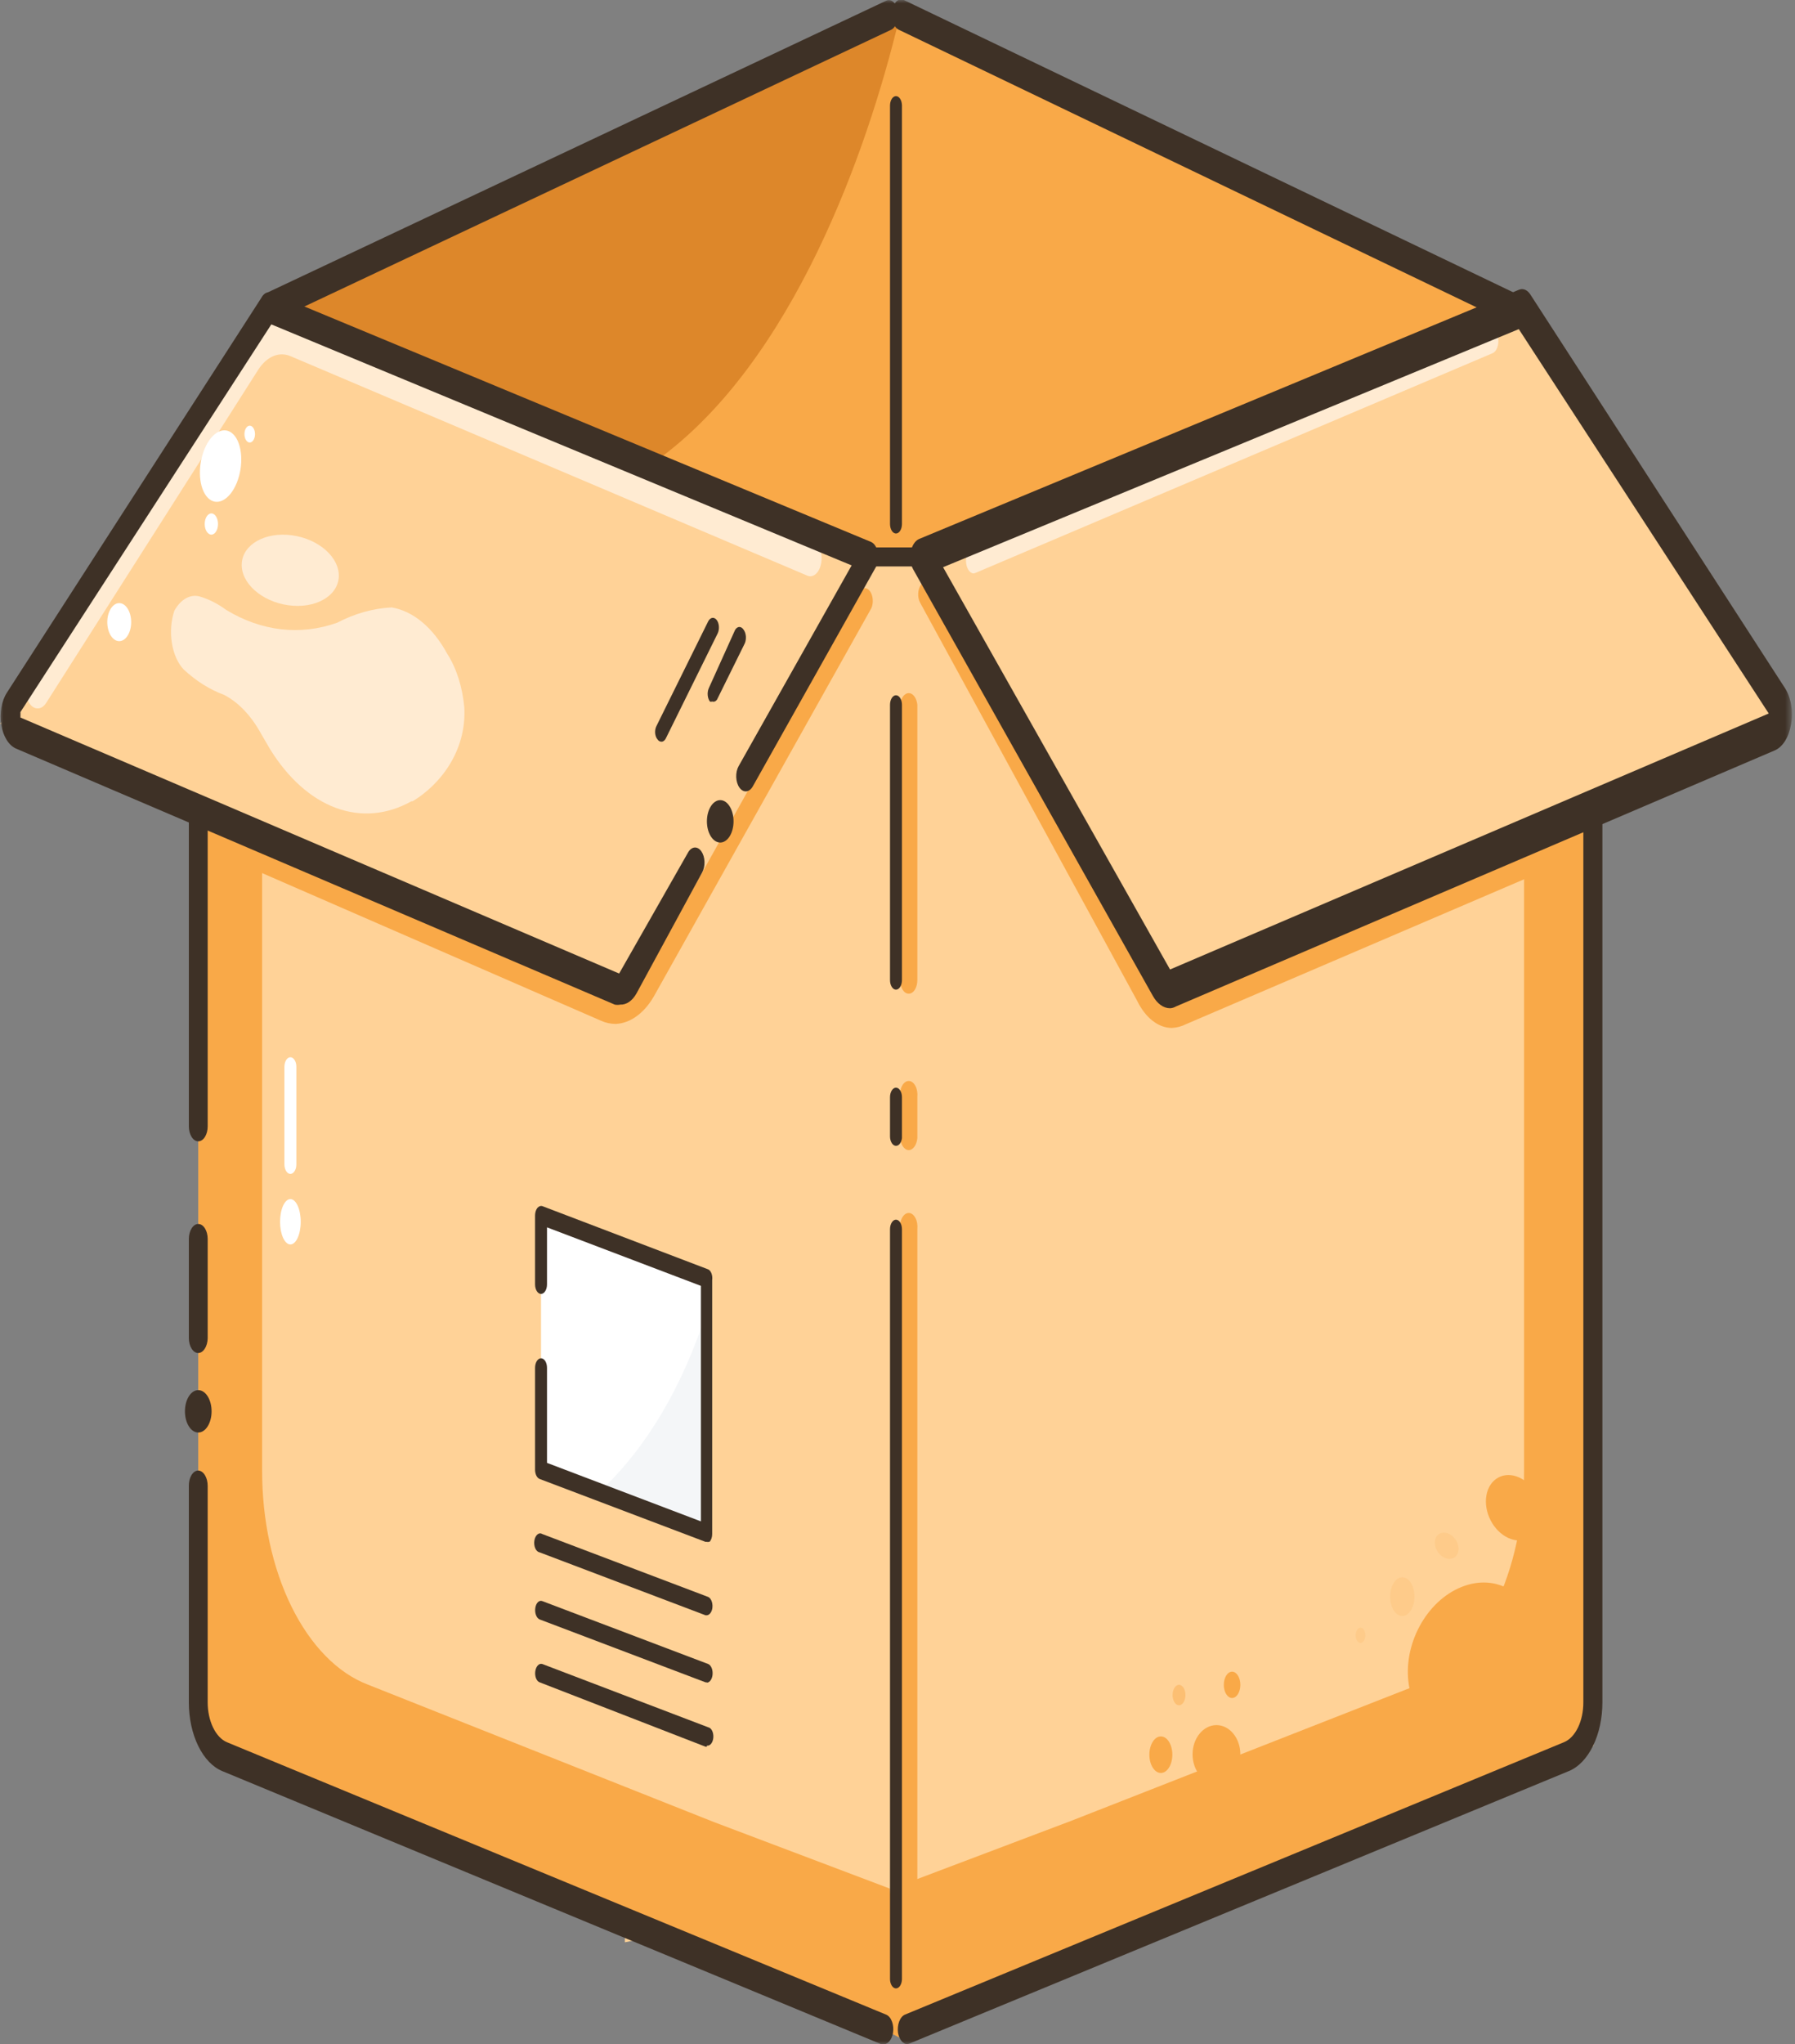 <svg width="275" height="313" viewBox="0 0 275 313" fill="none" xmlns="http://www.w3.org/2000/svg">
<rect x="0" y="0" width="275" height="313" fill="#808080" stroke="none"/>
<mask id="mask0_11_71" style="mask-type:luminance" maskUnits="userSpaceOnUse" x="0" y="0" width="275" height="313">
<path d="M274.497 0H0V313H274.497V0Z" fill="white"/>
</mask>
<g mask="url(#mask0_11_71)">
<path d="M273.758 110.809L232.578 47.089L228.601 48.769L231.557 47.089L138.146 2.295H136.351L41.215 47.089L0 110.809L30.516 123.912L30.445 124.415V267.309L95.734 294.241V297.377L100.768 296.369L135.471 310.703H139.061L244.122 267.309V124.415V123.519L273.758 110.809Z" fill="#FFD297"/>
<path d="M229.868 48.209L140.504 85.276H133.113L41.215 47.089L136.351 2.295L229.868 48.209Z" fill="#F9A948"/>
<path d="M137.654 3.254C132.902 22.964 121.498 55.44 100.663 70.446L84.155 63.559L44.489 47.097L123.188 10.03L137.654 3.254Z" fill="#DD872A"/>
<path d="M244.544 121.957V265.691L147.332 305.894L136.773 310.206L137.266 288.928L164.226 278.737L217.373 257.908C221.981 256.122 226.079 251.919 229.003 245.977C231.927 240.035 233.509 232.698 233.493 225.152V128.06L244.544 121.957Z" fill="#F9A948"/>
<path d="M30.374 121.957V256.9C30.374 261.939 31.219 266.587 34.281 268.099L126.249 306.118L138.744 312.445L136.315 289.152L109.355 278.962L56.314 257.908C51.698 256.132 47.594 251.934 44.662 245.991C41.731 240.049 40.145 232.707 40.159 225.152V128.06L30.374 121.957Z" fill="#F9A948"/>
<path d="M41.355 114.67C44.117 119.146 47.623 122.277 51.463 123.694C55.303 125.112 59.318 124.76 63.036 122.677H63.212C67.26 120.269 71.519 115.118 71.131 108.286C70.844 105.156 69.916 102.263 68.492 100.055C66.327 96.081 63.296 93.559 60.009 93C57.161 93.146 54.34 93.938 51.633 95.352C45.978 97.343 40.082 96.662 34.668 93.392C33.367 92.434 31.995 91.738 30.585 91.321C29.876 91.13 29.149 91.231 28.471 91.613C27.794 91.995 27.189 92.646 26.713 93.504C26.202 95.022 26.067 96.789 26.334 98.458C26.601 100.126 27.251 101.575 28.157 102.519C30.077 104.289 32.153 105.592 34.316 106.383C36.524 107.517 38.495 109.588 40.018 112.374L41.355 114.67Z" fill="#FFEBD2"/>
<path d="M51.903 88.341C52.064 85.383 48.867 82.526 44.761 81.959C40.656 81.392 37.197 83.331 37.036 86.288C36.874 89.246 40.072 92.103 44.177 92.67C48.283 93.236 51.742 91.298 51.903 88.341Z" fill="#FFEBD2"/>
<path d="M30.374 219.331C31.502 219.331 32.416 217.878 32.416 216.084C32.416 214.29 31.502 212.836 30.374 212.836C29.247 212.836 28.333 214.29 28.333 216.084C28.333 217.878 29.247 219.331 30.374 219.331Z" fill="#3E3126"/>
<path d="M44.488 190.534C45.363 190.534 46.072 188.979 46.072 187.062C46.072 185.144 45.363 183.59 44.488 183.59C43.614 183.59 42.905 185.144 42.905 187.062C42.905 188.979 43.614 190.534 44.488 190.534Z" fill="white"/>
<path d="M137.267 81.683C137.024 81.683 136.792 81.53 136.62 81.257C136.448 80.984 136.352 80.613 136.352 80.227V16.171C136.352 15.785 136.448 15.415 136.62 15.142C136.792 14.869 137.024 14.716 137.267 14.716C137.51 14.716 137.742 14.869 137.914 15.142C138.085 15.415 138.182 15.785 138.182 16.171V80.227C138.182 80.613 138.085 80.984 137.914 81.257C137.742 81.53 137.51 81.683 137.267 81.683Z" fill="#3E3126"/>
<path d="M41.144 49.39C40.803 49.382 40.474 49.181 40.217 48.822C39.959 48.465 39.79 47.973 39.739 47.435C39.689 46.897 39.76 46.348 39.94 45.886C40.12 45.424 40.397 45.078 40.722 44.91L135.752 0.116C136.116 -0.059 136.509 0.002 136.845 0.285C137.182 0.568 137.434 1.051 137.547 1.628C137.648 2.222 137.602 2.854 137.418 3.396C137.235 3.937 136.929 4.346 136.562 4.54L41.531 49.334L41.144 49.39Z" fill="#3E3126"/>
<path d="M231.488 49.385C231.349 49.439 231.204 49.439 231.065 49.385L137.654 4.535C137.287 4.341 136.981 3.932 136.798 3.39C136.614 2.849 136.568 2.217 136.669 1.623C136.718 1.327 136.803 1.049 136.92 0.807C137.037 0.564 137.184 0.361 137.351 0.21C137.518 0.058 137.703 -0.038 137.894 -0.074C138.085 -0.111 138.279 -0.086 138.464 -0.001L231.91 44.793C232.235 44.961 232.513 45.307 232.692 45.769C232.872 46.231 232.943 46.78 232.892 47.318C232.842 47.856 232.673 48.347 232.416 48.705C232.158 49.063 231.829 49.264 231.488 49.273V49.385Z" fill="#3E3126"/>
<path d="M142.193 86.724H131.247C131.004 86.724 130.771 86.571 130.6 86.298C130.428 86.025 130.332 85.654 130.332 85.268C130.332 84.882 130.428 84.512 130.6 84.239C130.771 83.966 131.004 83.813 131.247 83.813H142.193C142.436 83.813 142.669 83.966 142.84 84.239C143.012 84.512 143.108 84.882 143.108 85.268C143.108 85.654 143.012 86.025 142.84 86.298C142.669 86.571 142.436 86.724 142.193 86.724Z" fill="#3E3126"/>
<path d="M139.201 305.098C138.858 305.084 138.533 304.86 138.29 304.476C138.048 304.09 137.908 303.571 137.899 303.026V188.185C137.868 187.88 137.878 187.568 137.93 187.272C137.982 186.974 138.074 186.698 138.199 186.463C138.325 186.228 138.481 186.039 138.657 185.91C138.833 185.78 139.025 185.713 139.219 185.713C139.413 185.713 139.604 185.78 139.78 185.91C139.956 186.039 140.113 186.228 140.238 186.463C140.364 186.698 140.456 186.974 140.507 187.272C140.559 187.568 140.57 187.88 140.539 188.185V303.026C140.529 303.581 140.384 304.107 140.134 304.494C139.885 304.881 139.55 305.098 139.201 305.098Z" fill="#F9A948"/>
<path d="M139.201 176.093C138.858 176.079 138.533 175.855 138.29 175.471C138.048 175.085 137.908 174.566 137.899 174.021V167.974C137.868 167.67 137.878 167.358 137.93 167.06C137.982 166.764 138.074 166.488 138.199 166.253C138.325 166.017 138.481 165.828 138.657 165.699C138.833 165.569 139.025 165.502 139.219 165.502C139.413 165.502 139.604 165.569 139.78 165.699C139.956 165.828 140.113 166.017 140.238 166.253C140.364 166.488 140.456 166.764 140.507 167.06C140.559 167.358 140.57 167.67 140.539 167.974V174.245C140.496 174.759 140.336 175.232 140.09 175.571C139.843 175.912 139.527 176.098 139.201 176.093Z" fill="#F9A948"/>
<path d="M139.203 152.138C138.858 152.138 138.526 151.918 138.282 151.53C138.037 151.142 137.901 150.615 137.901 150.066V107.903C137.952 107.405 138.112 106.952 138.354 106.625C138.596 106.299 138.903 106.119 139.22 106.119C139.537 106.119 139.845 106.299 140.086 106.625C140.328 106.952 140.489 107.405 140.54 107.903V150.066C140.54 150.343 140.505 150.616 140.438 150.871C140.371 151.127 140.271 151.358 140.146 151.551C140.022 151.743 139.874 151.895 139.712 151.996C139.55 152.097 139.377 152.144 139.203 152.138Z" fill="#F9A948"/>
<path d="M135.401 313.001H135.048L34.07 271.174C32.6 270.577 31.297 269.217 30.367 267.312C29.436 265.406 28.931 263.061 28.931 260.647V227.5C28.927 227.193 28.96 226.889 29.031 226.604C29.101 226.319 29.207 226.059 29.341 225.84C29.476 225.621 29.637 225.447 29.814 225.327C29.991 225.209 30.182 225.148 30.374 225.148C30.76 225.163 31.127 225.417 31.397 225.856C31.667 226.296 31.818 226.886 31.817 227.5V260.647C31.819 262.041 32.11 263.395 32.644 264.498C33.179 265.601 33.928 266.394 34.774 266.75L135.787 308.465C136.155 308.623 136.469 309.005 136.661 309.53C136.852 310.055 136.905 310.679 136.808 311.265C136.719 311.754 136.535 312.185 136.282 312.497C136.029 312.809 135.72 312.986 135.401 313.001Z" fill="#3E3126"/>
<path d="M30.375 207.162C29.993 207.162 29.626 206.92 29.355 206.49C29.084 206.059 28.932 205.475 28.932 204.867V189.692C28.932 189.084 29.084 188.5 29.355 188.069C29.626 187.639 29.993 187.397 30.375 187.397C30.758 187.397 31.125 187.639 31.396 188.069C31.666 188.5 31.819 189.084 31.819 189.692V204.922C31.801 205.517 31.642 206.079 31.374 206.495C31.106 206.911 30.75 207.148 30.375 207.162Z" fill="#3E3126"/>
<path d="M30.375 174.744C29.993 174.744 29.626 174.503 29.355 174.072C29.084 173.642 28.932 173.058 28.932 172.449V124.407C28.932 123.798 29.084 123.214 29.355 122.783C29.626 122.353 29.993 122.111 30.375 122.111C30.755 122.125 31.117 122.372 31.386 122.799C31.655 123.227 31.81 123.803 31.819 124.407V172.449C31.819 173.058 31.666 173.642 31.396 174.072C31.125 174.503 30.758 174.744 30.375 174.744Z" fill="#3E3126"/>
<path d="M138.99 312.988C138.67 312.973 138.362 312.797 138.109 312.485C137.856 312.174 137.672 311.741 137.582 311.252C137.496 310.659 137.558 310.036 137.755 309.514C137.952 308.992 138.268 308.611 138.638 308.453L239.617 266.739C240.466 266.389 241.218 265.6 241.754 264.494C242.289 263.389 242.578 262.031 242.573 260.635V124.404C242.627 123.85 242.804 123.345 243.072 122.98C243.34 122.615 243.681 122.415 244.034 122.415C244.386 122.415 244.727 122.615 244.995 122.98C245.263 123.345 245.44 123.85 245.494 124.404V260.635C245.495 263.048 244.99 265.393 244.059 267.3C243.129 269.206 241.826 270.565 240.356 271.162L139.342 312.877L138.99 312.988Z" fill="#3E3126"/>
<path d="M108.299 267.431H108.087L82.676 257.575C82.562 257.536 82.455 257.46 82.36 257.355C82.264 257.248 82.183 257.114 82.121 256.957C82.059 256.801 82.017 256.627 81.998 256.444C81.978 256.262 81.981 256.076 82.007 255.896C82.032 255.708 82.08 255.53 82.148 255.372C82.217 255.213 82.304 255.079 82.406 254.975C82.507 254.87 82.621 254.8 82.74 254.765C82.859 254.731 82.98 254.735 83.098 254.775L108.51 264.463C108.743 264.507 108.956 264.697 109.101 264.991C109.246 265.286 109.312 265.659 109.284 266.031C109.256 266.402 109.137 266.74 108.952 266.97C108.767 267.202 108.532 267.307 108.299 267.263V267.431Z" fill="#3E3126"/>
<path d="M108.299 257.575H108.088L82.677 247.945C82.445 247.852 82.245 247.618 82.12 247.293C81.995 246.969 81.955 246.579 82.008 246.209C82.033 246.022 82.081 245.846 82.15 245.69C82.218 245.534 82.307 245.402 82.409 245.302C82.511 245.203 82.625 245.138 82.743 245.11C82.862 245.083 82.983 245.095 83.099 245.145L108.51 254.776C108.72 254.869 108.902 255.079 109.023 255.368C109.143 255.655 109.196 256.003 109.17 256.347C109.146 256.691 109.044 257.009 108.884 257.245C108.724 257.48 108.517 257.617 108.299 257.631V257.575Z" fill="#3E3126"/>
<path d="M108.3 247.308H108.089L82.677 237.678C82.546 237.659 82.419 237.596 82.304 237.493C82.19 237.39 82.091 237.248 82.014 237.079C81.936 236.908 81.883 236.714 81.858 236.508C81.832 236.303 81.835 236.091 81.866 235.887C81.896 235.683 81.955 235.493 82.036 235.328C82.117 235.163 82.22 235.029 82.337 234.932C82.454 234.836 82.583 234.782 82.714 234.773C82.846 234.763 82.977 234.799 83.1 234.878L108.511 244.509C108.628 244.565 108.736 244.659 108.829 244.783C108.922 244.908 108.998 245.06 109.055 245.233C109.11 245.404 109.143 245.592 109.153 245.786C109.162 245.978 109.148 246.173 109.11 246.356C109.048 246.623 108.939 246.856 108.795 247.026C108.65 247.195 108.478 247.293 108.3 247.308Z" fill="#3E3126"/>
<path d="M108.298 195.693L82.887 186.062V225.033L108.298 234.664V195.693Z" fill="white"/>
<path opacity="0.2" d="M108.3 200.673V234.268L92.145 228.11C99.076 221.625 104.685 212.1 108.3 200.673Z" fill="#C9D2DF"/>
<path d="M227.42 265.128C232.851 262.962 236.471 256.247 235.507 250.128C234.543 244.008 229.359 240.803 223.929 242.969C218.499 245.133 214.878 251.85 215.842 257.968C216.806 264.087 221.99 267.293 227.42 265.128Z" fill="#F9A948"/>
<path d="M236.119 232.753C236.578 230.195 235.071 227.268 232.753 226.216C230.435 225.164 228.184 226.384 227.725 228.942C227.267 231.499 228.774 234.425 231.091 235.477C233.409 236.529 235.661 235.31 236.119 232.753Z" fill="#F9A948"/>
<g opacity="0.4">
<path opacity="0.4" d="M214.838 247.424C215.868 247.424 216.703 246.095 216.703 244.456C216.703 242.817 215.868 241.489 214.838 241.489C213.808 241.489 212.973 242.817 212.973 244.456C212.973 246.095 213.808 247.424 214.838 247.424Z" fill="#F9A948"/>
<path opacity="0.4" d="M223.432 237.481C223.614 236.469 222.958 235.285 221.967 234.835C220.977 234.386 220.026 234.84 219.845 235.851C219.664 236.862 220.32 238.046 221.31 238.496C222.301 238.946 223.251 238.491 223.432 237.481Z" fill="#F9A948"/>
<path opacity="0.4" d="M208.433 251.557C208.84 251.557 209.171 251.031 209.171 250.382C209.171 249.732 208.84 249.206 208.433 249.206C208.024 249.206 207.693 249.732 207.693 250.382C207.693 251.031 208.024 251.557 208.433 251.557Z" fill="#F9A948"/>
</g>
<path d="M186.366 273.084C188.387 273.084 190.026 271.078 190.026 268.604C190.026 266.132 188.387 264.126 186.366 264.126C184.344 264.126 182.706 266.132 182.706 268.604C182.706 271.078 184.344 273.084 186.366 273.084Z" fill="#F9A948"/>
<path d="M188.759 259.977C189.459 259.977 190.026 259.076 190.026 257.962C190.026 256.848 189.459 255.946 188.759 255.946C188.059 255.946 187.491 256.848 187.491 257.962C187.491 259.076 188.059 259.977 188.759 259.977Z" fill="#F9A948"/>
<path d="M177.846 271.454C178.819 271.454 179.606 270.2 179.606 268.654C179.606 267.108 178.819 265.855 177.846 265.855C176.875 265.855 176.087 267.108 176.087 268.654C176.087 270.2 176.875 271.454 177.846 271.454Z" fill="#F9A948"/>
<path opacity="0.45" d="M180.628 261.092C181.172 261.092 181.614 260.39 181.614 259.524C181.614 258.657 181.172 257.956 180.628 257.956C180.084 257.956 179.643 258.657 179.643 259.524C179.643 260.39 180.084 261.092 180.628 261.092Z" fill="#F9A948"/>
<path d="M94.327 156.769C93.554 156.771 92.784 156.601 92.039 156.265L35.197 131.517C35.044 131.452 34.901 131.34 34.775 131.185C34.65 131.033 34.544 130.84 34.466 130.621C34.387 130.403 34.337 130.161 34.317 129.911C34.298 129.662 34.31 129.408 34.352 129.165C34.393 128.921 34.464 128.693 34.56 128.494C34.657 128.294 34.778 128.126 34.915 128.002C35.053 127.877 35.204 127.796 35.361 127.766C35.519 127.735 35.678 127.753 35.831 127.822L92.602 152.346C93.666 152.837 94.796 152.841 95.86 152.355C96.925 151.87 97.882 150.915 98.621 149.602L131.671 90.53C131.896 90.216 132.185 90.044 132.485 90.046C132.784 90.047 133.073 90.222 133.297 90.537C133.521 90.853 133.666 91.288 133.703 91.76C133.741 92.233 133.669 92.711 133.5 93.106L100.416 152.122C99.663 153.535 98.733 154.679 97.683 155.479C96.634 156.28 95.49 156.719 94.327 156.769Z" fill="#F9A948"/>
<path d="M179.502 157.387C178.483 157.374 177.479 156.995 176.564 156.277C175.65 155.559 174.849 154.522 174.223 153.243L140.962 92.266C140.752 91.88 140.647 91.377 140.671 90.868C140.693 90.359 140.842 89.885 141.086 89.551C141.328 89.217 141.644 89.05 141.964 89.086C142.285 89.123 142.583 89.361 142.792 89.747L175.982 150.723C176.563 151.966 177.382 152.873 178.315 153.308C179.249 153.742 180.247 153.68 181.156 153.131L237.893 128.774C238.201 128.64 238.53 128.707 238.807 128.958C239.084 129.211 239.287 129.628 239.371 130.117C239.456 130.607 239.413 131.131 239.255 131.571C239.096 132.013 238.834 132.336 238.527 132.469L181.79 156.77C181.049 157.145 180.279 157.352 179.502 157.387Z" fill="#F9A948"/>
<path d="M5.702 108.459C5.237 108.448 4.795 108.147 4.47 107.619C4.307 107.368 4.177 107.068 4.089 106.736C4.001 106.405 3.955 106.048 3.955 105.687C3.955 105.327 4.001 104.97 4.089 104.638C4.177 104.306 4.307 104.006 4.47 103.756L37.132 52.746C38.207 51.068 39.538 49.861 40.993 49.243C42.449 48.625 43.98 48.616 45.438 49.219L124.595 82.814C124.815 82.91 125.02 83.073 125.2 83.295C125.38 83.517 125.53 83.793 125.643 84.108C125.756 84.423 125.829 84.769 125.857 85.129C125.886 85.488 125.87 85.853 125.809 86.202C125.749 86.551 125.647 86.878 125.507 87.164C125.368 87.45 125.194 87.69 124.996 87.869C124.798 88.049 124.58 88.164 124.354 88.21C124.129 88.255 123.899 88.229 123.68 88.134L44.523 54.538C43.654 54.167 42.739 54.163 41.869 54.526C40.999 54.889 40.203 55.608 39.561 56.61L7.039 107.675C6.86 107.942 6.65 108.148 6.42 108.283C6.191 108.417 5.946 108.477 5.702 108.459Z" fill="#FFEBD2"/>
<path d="M149.197 87.799C148.929 87.798 148.669 87.654 148.459 87.391C148.247 87.126 148.099 86.758 148.036 86.343C147.993 86.1 147.981 85.847 148 85.597C148.02 85.347 148.071 85.105 148.149 84.886C148.228 84.668 148.333 84.476 148.459 84.322C148.584 84.169 148.727 84.056 148.88 83.991L228.037 50.396C228.189 50.328 228.349 50.309 228.506 50.34C228.664 50.371 228.815 50.451 228.953 50.576C229.09 50.701 229.211 50.868 229.308 51.068C229.404 51.268 229.474 51.496 229.515 51.739C229.557 51.986 229.568 52.243 229.546 52.496C229.525 52.749 229.471 52.993 229.388 53.212C229.307 53.431 229.198 53.622 229.068 53.773C228.939 53.924 228.792 54.032 228.635 54.091L149.514 87.687L149.197 87.799Z" fill="#FFEBD2"/>
<path d="M95.031 153.813C94.75 153.867 94.467 153.867 94.186 153.813L2.464 114.618C1.918 114.385 1.421 113.926 1.022 113.288C0.624 112.65 0.338 111.856 0.195 110.985C0.052 110.115 0.057 109.2 0.208 108.334C0.359 107.467 0.652 106.679 1.057 106.051L40.124 45.467C40.3 45.183 40.518 44.972 40.758 44.855C40.997 44.738 41.251 44.717 41.497 44.795L133.465 82.982C133.703 83.091 133.92 83.29 134.098 83.564C134.276 83.837 134.409 84.176 134.486 84.55C134.556 84.932 134.567 85.335 134.518 85.725C134.469 86.115 134.361 86.48 134.205 86.79L115.339 120.386C115.083 120.846 114.721 121.125 114.335 121.162C113.949 121.198 113.57 120.989 113.28 120.581C112.991 120.172 112.815 119.599 112.792 118.983C112.769 118.369 112.9 117.766 113.157 117.306L130.474 86.566L41.568 49.666L3.133 109.019V109.859L94.855 149.054L105.414 130.52C105.67 130.067 106.029 129.795 106.413 129.764C106.796 129.732 107.17 129.943 107.455 130.352C107.74 130.76 107.911 131.331 107.931 131.941C107.95 132.55 107.818 133.146 107.561 133.599L97.495 152.133C97.184 152.68 96.804 153.113 96.378 153.403C95.953 153.692 95.493 153.833 95.031 153.813Z" fill="#3E3126"/>
<path d="M36.277 73.918C37.366 71.246 37.138 67.933 35.768 66.52C34.398 65.108 32.404 66.129 31.315 68.802C30.226 71.475 30.454 74.787 31.824 76.2C33.194 77.613 35.188 76.591 36.277 73.918Z" fill="white"/>
<path d="M38.259 67.753C38.706 67.753 39.069 67.176 39.069 66.465C39.069 65.754 38.706 65.177 38.259 65.177C37.812 65.177 37.45 65.754 37.45 66.465C37.45 67.176 37.812 67.753 38.259 67.753Z" fill="white"/>
<path d="M32.382 81.855C32.945 81.855 33.402 81.128 33.402 80.231C33.402 79.334 32.945 78.607 32.382 78.607C31.818 78.607 31.361 79.334 31.361 80.231C31.361 81.128 31.818 81.855 32.382 81.855Z" fill="white"/>
<path d="M18.267 98.164C19.278 98.164 20.097 96.86 20.097 95.252C20.097 93.644 19.278 92.341 18.267 92.341C17.256 92.341 16.437 93.644 16.437 95.252C16.437 96.86 17.256 98.164 18.267 98.164Z" fill="white"/>
<path d="M137.267 304.438C137.03 304.438 136.803 304.293 136.632 304.031C136.461 303.77 136.361 303.414 136.352 303.038V188.197C136.352 187.811 136.448 187.44 136.62 187.168C136.792 186.894 137.024 186.741 137.267 186.741C137.51 186.741 137.742 186.894 137.914 187.168C138.085 187.44 138.182 187.811 138.182 188.197V303.038C138.173 303.414 138.072 303.77 137.902 304.031C137.731 304.293 137.503 304.438 137.267 304.438Z" fill="#3E3126"/>
<path d="M137.267 175.432C137.03 175.432 136.803 175.288 136.632 175.026C136.461 174.765 136.361 174.409 136.352 174.033V167.986C136.352 167.599 136.448 167.229 136.62 166.956C136.792 166.684 137.024 166.53 137.267 166.53C137.51 166.53 137.742 166.684 137.914 166.956C138.085 167.229 138.182 167.599 138.182 167.986V174.256C138.141 174.592 138.026 174.895 137.859 175.109C137.691 175.325 137.482 175.439 137.267 175.432Z" fill="#3E3126"/>
<path d="M137.267 151.523C137.147 151.523 137.028 151.486 136.917 151.413C136.806 151.34 136.705 151.232 136.62 151.097C136.535 150.962 136.468 150.801 136.422 150.625C136.375 150.448 136.352 150.259 136.352 150.068V107.905C136.352 107.519 136.448 107.149 136.62 106.876C136.792 106.603 137.024 106.45 137.267 106.45C137.51 106.45 137.742 106.603 137.914 106.876C138.085 107.149 138.182 107.519 138.182 107.905V150.068C138.182 150.454 138.085 150.825 137.914 151.097C137.742 151.37 137.51 151.523 137.267 151.523Z" fill="#3E3126"/>
<path d="M108.3 236.07H108.089L82.677 226.44C82.478 226.364 82.301 226.186 82.173 225.932C82.046 225.678 81.975 225.364 81.973 225.04V209.417C81.973 209.031 82.07 208.662 82.241 208.388C82.413 208.115 82.645 207.962 82.888 207.962C83.131 207.962 83.363 208.115 83.535 208.388C83.707 208.662 83.803 209.031 83.803 209.417V223.976L107.385 232.935V196.876L83.803 187.916V196.651C83.803 197.038 83.707 197.408 83.535 197.681C83.363 197.953 83.131 198.108 82.888 198.108C82.645 198.108 82.413 197.953 82.241 197.681C82.07 197.408 81.973 197.038 81.973 196.651V186.069C81.976 185.852 82.008 185.639 82.07 185.446C82.13 185.252 82.218 185.082 82.325 184.948C82.435 184.82 82.561 184.727 82.694 184.68C82.827 184.631 82.965 184.627 83.099 184.669L108.511 194.355C108.719 194.46 108.896 194.683 109.007 194.983C109.118 195.284 109.154 195.639 109.109 195.979V234.894C109.107 235.111 109.073 235.324 109.013 235.518C108.952 235.711 108.864 235.882 108.757 236.015C108.609 236.087 108.453 236.105 108.3 236.07Z" fill="#3E3126"/>
<path d="M44.488 179.734C44.246 179.734 44.013 179.581 43.841 179.308C43.67 179.034 43.573 178.664 43.573 178.279V163.328C43.573 162.942 43.67 162.571 43.841 162.299C44.013 162.025 44.246 161.872 44.488 161.872C44.731 161.872 44.964 162.025 45.135 162.299C45.307 162.571 45.403 162.942 45.403 163.328V178.279C45.403 178.664 45.307 179.034 45.135 179.308C44.964 179.581 44.731 179.734 44.488 179.734Z" fill="white"/>
<path d="M179.255 154.37C178.755 154.369 178.262 154.199 177.806 153.87C177.352 153.542 176.945 153.063 176.615 152.467L139.906 87.178C139.701 86.822 139.558 86.387 139.49 85.916C139.422 85.445 139.432 84.954 139.519 84.491C139.612 84.023 139.776 83.599 139.997 83.257C140.218 82.915 140.489 82.666 140.786 82.531L232.754 44.344C233.052 44.231 233.362 44.239 233.657 44.366C233.952 44.493 234.222 44.736 234.444 45.072L273.441 105.32C273.906 106.026 274.239 106.922 274.407 107.909C274.574 108.896 274.569 109.937 274.391 110.919C274.232 111.874 273.917 112.744 273.478 113.442C273.039 114.14 272.492 114.642 271.893 114.895L180.171 154.09C179.877 154.262 179.568 154.357 179.255 154.37ZM144.482 86.843L179.255 148.435L270.977 109.24L232.684 50.391L144.482 86.843Z" fill="#3E3126"/>
<path d="M110.341 129C111.468 129 112.383 127.546 112.383 125.753C112.383 123.959 111.468 122.505 110.341 122.505C109.214 122.505 108.3 123.959 108.3 125.753C108.3 127.546 109.214 129 110.341 129Z" fill="#3E3126"/>
<path d="M101.049 113.487C100.93 113.439 100.821 113.342 100.733 113.207C100.635 113.096 100.553 112.955 100.491 112.792C100.429 112.629 100.388 112.448 100.371 112.259C100.355 112.07 100.363 111.878 100.395 111.695C100.427 111.511 100.481 111.34 100.556 111.191L108.475 95.177C108.625 94.865 108.846 94.66 109.09 94.608C109.335 94.555 109.582 94.659 109.778 94.897C109.974 95.135 110.103 95.486 110.135 95.875C110.169 96.263 110.103 96.657 109.954 96.969L102.07 112.927C101.963 113.187 101.805 113.384 101.62 113.485C101.436 113.586 101.235 113.587 101.049 113.487Z" fill="#3E3126"/>
<path d="M109.108 107.401C108.994 107.454 108.872 107.454 108.757 107.401C108.575 107.16 108.457 106.82 108.424 106.447C108.391 106.074 108.447 105.696 108.581 105.385L112.628 96.426C112.713 96.289 112.815 96.18 112.927 96.106C113.038 96.031 113.158 95.993 113.279 95.993C113.401 95.993 113.52 96.031 113.633 96.106C113.744 96.18 113.845 96.289 113.93 96.426C114.115 96.677 114.235 97.026 114.268 97.409C114.3 97.791 114.243 98.179 114.107 98.498L109.848 107.121C109.747 107.256 109.628 107.352 109.499 107.4C109.371 107.449 109.237 107.449 109.108 107.401Z" fill="#3E3126"/>
</g>
</svg>
